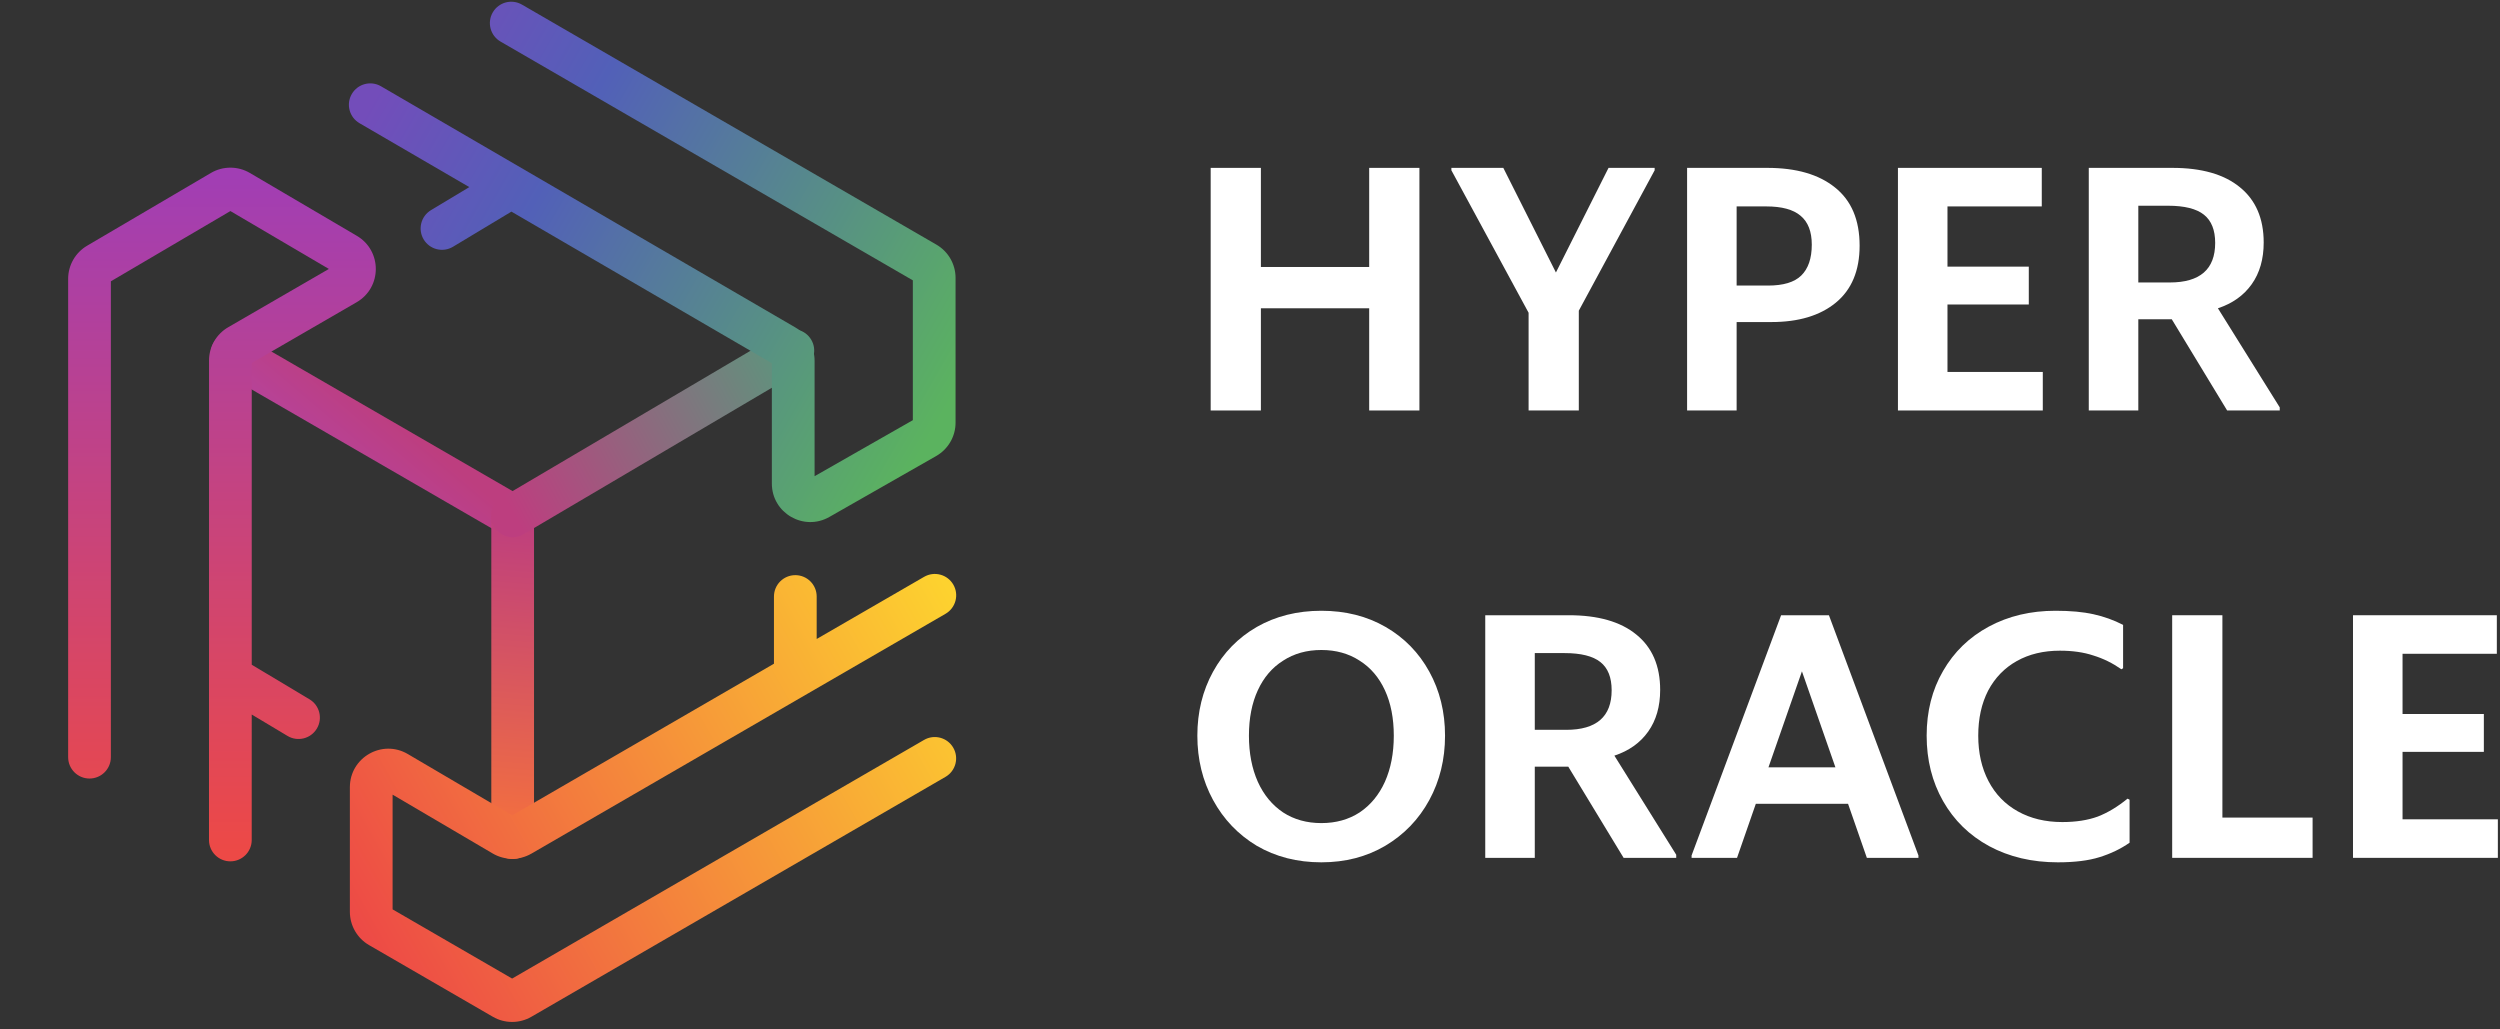 <svg width="792" height="326" viewBox="0 0 792 326" fill="none" xmlns="http://www.w3.org/2000/svg">
<rect x="0" y="0" width="792" height="326" fill="#333333" stroke="none"/>
<path fill-rule="evenodd" clip-rule="evenodd" d="M168.271 166.804C170.143 163.569 169.039 159.43 165.804 157.558L76.927 106.126C73.692 104.254 69.552 105.359 67.68 108.594C65.808 111.829 66.913 115.969 70.148 117.841L159.025 169.272C162.26 171.144 166.4 170.039 168.271 166.804Z" fill="url(#paint0_linear_2085_6131)"/>
<path fill-rule="evenodd" clip-rule="evenodd" d="M162.414 272.142C166.151 272.142 169.181 269.112 169.181 265.375L169.181 163.415C169.181 159.677 166.151 156.648 162.414 156.648C158.676 156.647 155.647 159.677 155.647 163.415L155.646 265.375C155.646 269.112 158.676 272.142 162.414 272.142Z" fill="url(#paint1_linear_2085_6131)"/>
<path fill-rule="evenodd" clip-rule="evenodd" d="M156.585 166.853C158.484 170.072 162.633 171.142 165.852 169.244L254.611 116.894C257.83 114.995 258.901 110.846 257.002 107.627C255.103 104.408 250.954 103.337 247.735 105.236L158.976 157.586C155.757 159.485 154.687 163.633 156.585 166.853Z" fill="url(#paint2_linear_2085_6131)"/>
<path fill-rule="evenodd" clip-rule="evenodd" d="M301.992 236.869C303.865 240.103 302.762 244.244 299.528 246.117L168.344 322.112C164.568 324.299 159.911 324.3 156.135 322.113L116.918 299.409C113.156 297.231 110.84 293.214 110.84 288.867L110.84 249.38C110.84 239.961 121.072 234.105 129.193 238.878L162.263 258.314L245.19 210.262L245.19 188.974C245.19 185.237 248.22 182.207 251.957 182.207C255.695 182.207 258.724 185.236 258.724 188.974L258.724 202.43L292.765 182.737C296.001 180.866 300.14 181.971 302.012 185.206C303.883 188.441 302.778 192.581 299.543 194.453L168.365 270.42C164.564 272.623 159.873 272.608 156.086 270.382L124.374 251.745L124.374 288.087L162.238 310.008L292.744 234.406C295.978 232.532 300.118 233.635 301.992 236.869Z" fill="url(#paint3_linear_2085_6131)"/>
<path fill-rule="evenodd" clip-rule="evenodd" d="M28.357 246.639C24.619 246.639 21.589 243.609 21.589 239.872L21.588 88.343C21.588 84.025 23.874 80.03 27.597 77.842L66.815 54.793C70.625 52.553 75.349 52.553 79.159 54.793L113.046 74.709C121.089 79.436 121.051 91.078 112.977 95.752L79.754 114.987L79.748 210.587L98.047 221.536C101.254 223.455 102.298 227.611 100.379 230.818C98.46 234.025 94.305 235.07 91.097 233.15L79.747 226.359L79.745 266.107C79.744 269.844 76.714 272.874 72.977 272.874C69.24 272.874 66.21 269.844 66.21 266.106L66.22 114.206C66.22 109.859 68.536 105.842 72.297 103.665L104.188 85.202L72.987 66.864L35.123 89.118L35.124 239.872C35.124 243.609 32.094 246.639 28.357 246.639Z" fill="url(#paint4_linear_2085_6131)"/>
<path fill-rule="evenodd" clip-rule="evenodd" d="M156.107 3.925C157.98 0.69 162.12 -0.413 165.354 1.46L296.646 77.494C300.407 79.672 302.722 83.689 302.722 88.035V133.894C302.722 138.268 300.376 142.307 296.576 144.475L262.74 163.773C254.619 168.405 244.524 162.541 244.524 153.192L244.524 115.064L162.019 67.042L143.51 78.173C140.307 80.099 136.149 79.064 134.223 75.861C132.297 72.658 133.332 68.5 136.535 66.574L148.673 59.274L113.894 39.031C110.664 37.151 109.57 33.008 111.45 29.778C113.33 26.548 117.473 25.453 120.703 27.334L252.005 103.758C255.753 105.939 258.058 109.949 258.058 114.285V150.862L289.188 133.107V88.815L158.571 13.172C155.337 11.299 154.234 7.159 156.107 3.925Z" fill="url(#paint5_linear_2085_6131)"/>
<path d="M399.452 97.663V130.042H383.542V53.184H399.452V84.581H433.76V53.184H449.67V130.042H433.76V97.663H399.452Z" fill="white"/>
<path d="M484.258 99.081L459.798 53.947V53.184H476.249L492.916 86.325L509.583 53.184H524.194V53.947L500.167 98.426V130.042H484.258V99.081Z" fill="white"/>
<path d="M550.164 130.042H534.471V53.184H559.904C569.068 53.184 576.211 55.255 581.334 59.398C586.529 63.54 589.126 69.682 589.126 77.822C589.126 85.744 586.601 91.776 581.55 95.919C576.572 99.989 569.789 102.024 561.203 102.024H550.164V130.042ZM550.164 90.468H560.121C564.955 90.468 568.455 89.414 570.619 87.306C572.856 85.126 573.974 81.856 573.974 77.495C573.974 73.352 572.784 70.3 570.403 68.337C568.094 66.375 564.486 65.394 559.58 65.394H550.164V90.468Z" fill="white"/>
<path d="M646.832 53.184V65.394H616.961V84.472H642.72V96.464H616.961V117.832H647.157V130.042H601.268V53.184H646.832Z" fill="white"/>
<path d="M677.417 101.152V130.042H661.724V53.184H688.24C697.476 53.184 704.583 55.219 709.561 59.289C714.612 63.359 717.137 69.209 717.137 76.841C717.137 82.074 715.875 86.471 713.349 90.032C710.824 93.593 707.252 96.137 702.635 97.663L722.224 129.061V130.042H705.557L688.024 101.152H677.417ZM677.417 89.487H687.374C696.971 89.487 701.769 85.308 701.769 76.95C701.769 72.88 700.578 69.9 698.197 68.01C695.816 66.121 692.028 65.176 686.833 65.176H677.417V89.487Z" fill="white"/>
<path d="M379.321 233.065C379.321 225.579 380.981 218.82 384.3 212.787C387.619 206.755 392.237 202.031 398.153 198.615C404.142 195.199 410.96 193.491 418.608 193.491C426.257 193.491 433.039 195.199 438.955 198.615C444.872 202.031 449.49 206.755 452.809 212.787C456.128 218.82 457.787 225.579 457.787 233.065C457.787 240.551 456.128 247.346 452.809 253.451C449.49 259.556 444.836 264.389 438.847 267.951C432.931 271.439 426.184 273.184 418.608 273.184C410.96 273.184 404.142 271.439 398.153 267.951C392.237 264.389 387.619 259.556 384.3 253.451C380.981 247.346 379.321 240.551 379.321 233.065ZM441.553 233.065C441.553 227.541 440.615 222.744 438.739 218.674C436.863 214.604 434.193 211.479 430.73 209.299C427.267 207.046 423.226 205.919 418.608 205.919C413.991 205.919 409.95 207.046 406.487 209.299C403.023 211.479 400.354 214.604 398.478 218.674C396.602 222.744 395.664 227.541 395.664 233.065C395.664 238.588 396.602 243.458 398.478 247.673C400.354 251.816 403.023 255.05 406.487 257.376C409.95 259.629 413.991 260.755 418.608 260.755C423.226 260.755 427.267 259.629 430.73 257.376C434.193 255.05 436.863 251.816 438.739 247.673C440.615 243.458 441.553 238.588 441.553 233.065Z" fill="white"/>
<path d="M486.22 242.876V271.766H470.527V194.908H497.043C506.278 194.908 513.385 196.943 518.364 201.013C523.415 205.083 525.94 210.934 525.94 218.565C525.94 223.798 524.677 228.195 522.152 231.756C519.627 235.318 516.055 237.862 511.437 239.388L531.027 270.785V271.766H514.36L496.826 242.876H486.22ZM486.22 231.211H496.177C505.773 231.211 510.572 227.032 510.572 218.674C510.572 214.604 509.381 211.624 507 209.735C504.619 207.845 500.831 206.9 495.636 206.9H486.22V231.211Z" fill="white"/>
<path d="M556.243 254.65L550.291 271.766H535.896V271.003L564.252 194.908H579.404L607.76 271.003V271.766H591.418L585.465 254.65H556.243ZM560.248 243.094H581.461L570.854 212.678L560.248 243.094Z" fill="white"/>
<path d="M610.364 233.065C610.364 225.361 612.096 218.529 615.559 212.569C619.023 206.537 623.857 201.849 630.062 198.506C636.267 195.162 643.302 193.491 651.167 193.491C655.929 193.491 659.933 193.854 663.18 194.581C666.499 195.308 669.638 196.434 672.596 197.961V211.697L672.055 212.024C669.241 210.062 666.283 208.608 663.18 207.663C660.15 206.646 656.614 206.137 652.574 206.137C647.379 206.137 642.833 207.227 638.937 209.408C635.041 211.588 632.01 214.713 629.846 218.783C627.753 222.853 626.707 227.614 626.707 233.065C626.707 238.516 627.789 243.312 629.954 247.455C632.118 251.598 635.221 254.796 639.261 257.049C643.302 259.302 647.992 260.428 653.331 260.428C657.66 260.428 661.412 259.847 664.587 258.684C667.762 257.449 670.9 255.559 674.003 253.015L674.652 253.342V266.97C671.838 268.932 668.664 270.458 665.128 271.548C661.665 272.639 657.264 273.184 651.924 273.184C643.771 273.184 636.52 271.476 630.17 268.06C623.893 264.644 619.023 259.883 615.559 253.778C612.096 247.673 610.364 240.769 610.364 233.065Z" fill="white"/>
<path d="M704.057 194.908V259.011H732.629V271.766H688.147V194.908H704.057Z" fill="white"/>
<path d="M790.997 194.908V207.118H761.125V226.196H786.884V238.189H761.125V259.556H791.321V271.766H745.432V194.908H790.997Z" fill="white"/>
<defs>
<linearGradient id="paint0_linear_2085_6131" x1="162.414" y1="163.415" x2="148.469" y2="179.984" gradientUnits="userSpaceOnUse">
<stop stop-color="#BD3E7F"/>
<stop offset="1" stop-color="#B74296"/>
</linearGradient>
<linearGradient id="paint1_linear_2085_6131" x1="162.414" y1="163.415" x2="154.271" y2="260.178" gradientUnits="userSpaceOnUse">
<stop stop-color="#BD3E7F"/>
<stop offset="1" stop-color="#F26E40"/>
</linearGradient>
<linearGradient id="paint2_linear_2085_6131" x1="162.753" y1="163.16" x2="254.228" y2="113.331" gradientUnits="userSpaceOnUse">
<stop stop-color="#BD3E7F"/>
<stop offset="1" stop-color="#59987D"/>
</linearGradient>
<linearGradient id="paint3_linear_2085_6131" x1="300.895" y1="187.408" x2="111.407" y2="293.897" gradientUnits="userSpaceOnUse">
<stop stop-color="#FDD22F"/>
<stop offset="1" stop-color="#ED4946"/>
</linearGradient>
<linearGradient id="paint4_linear_2085_6131" x1="72.033" y1="270.256" x2="72.067" y2="55.752" gradientUnits="userSpaceOnUse">
<stop stop-color="#ED4946"/>
<stop offset="1" stop-color="#A13EB4"/>
</linearGradient>
<linearGradient id="paint5_linear_2085_6131" x1="117.443" y1="32.665" x2="296.451" y2="135.318" gradientUnits="userSpaceOnUse">
<stop stop-color="#734DBA"/>
<stop offset="0.292" stop-color="#5260B8"/>
<stop offset="1" stop-color="#5BB35F"/>
</linearGradient>
</defs>
</svg>
